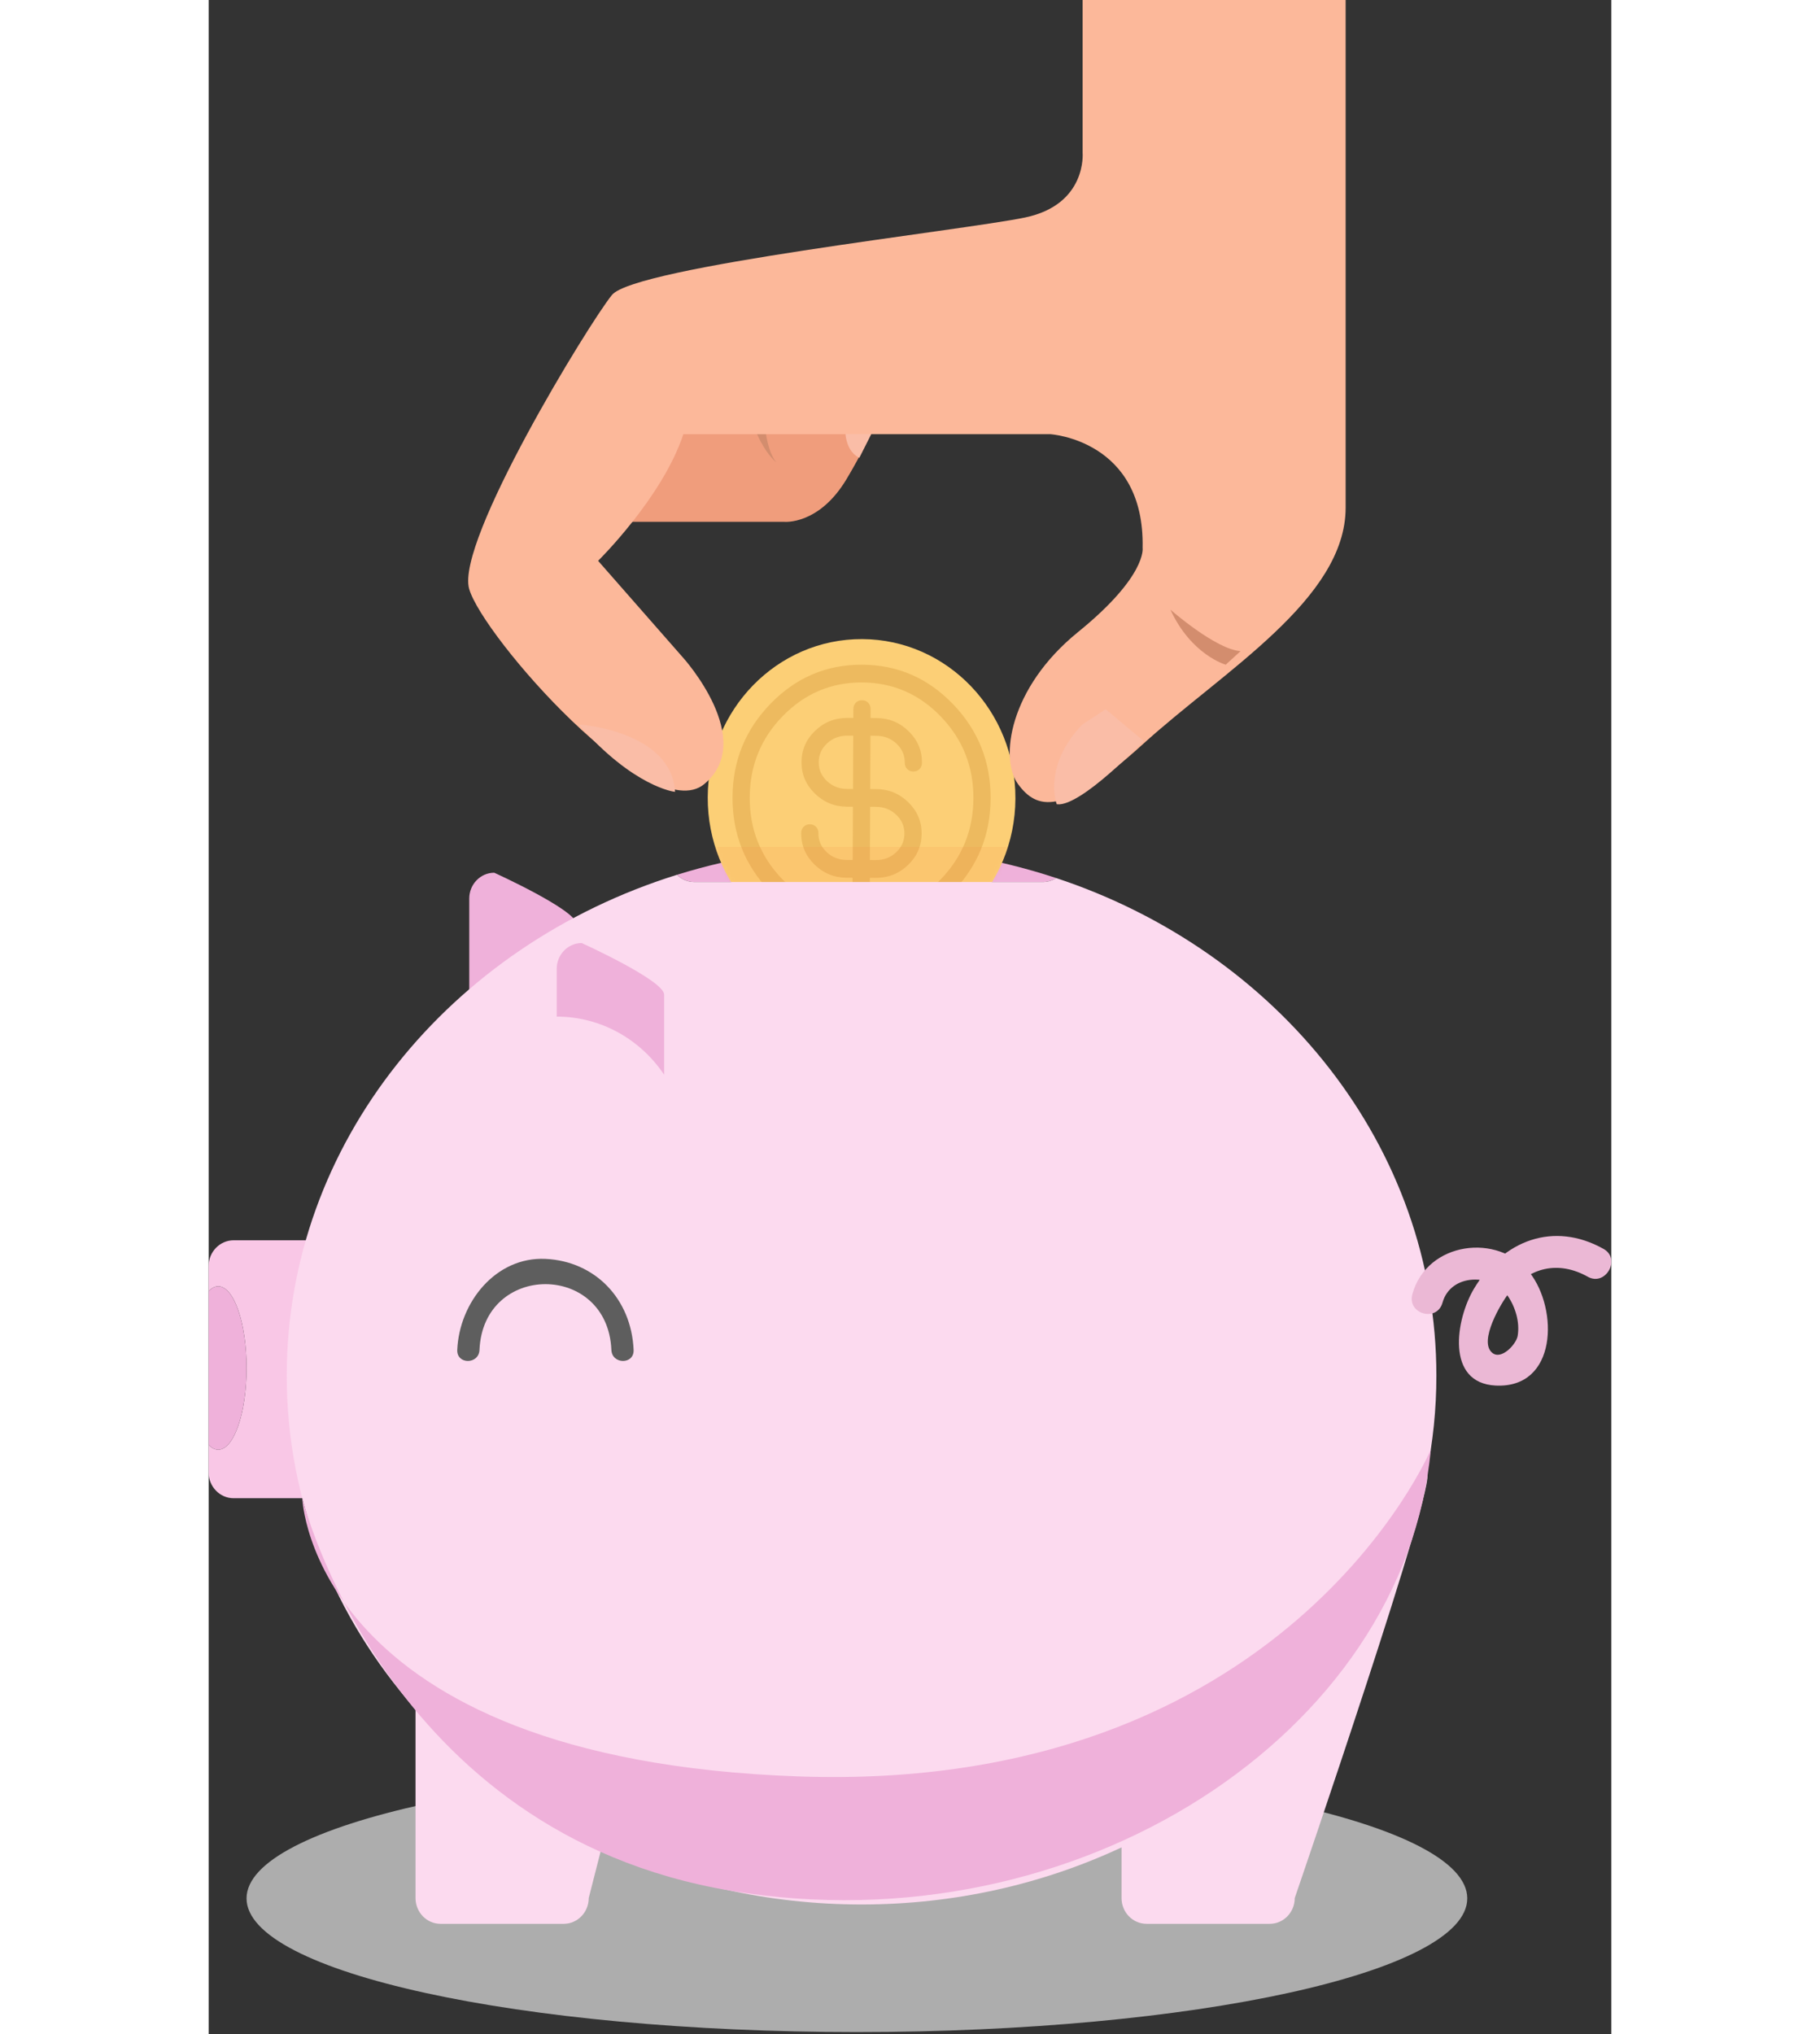 <svg width="358" height="400" viewBox="0 0 358 519" fill="none" xmlns="http://www.w3.org/2000/svg">
<rect x="0" y="0" width="358" height="519" fill="#333333" stroke="none"/>
<path d="M212.913 225.035C214.162 225.035 215.324 224.66 216.307 224.02C200.794 218.888 184.075 216.085 166.64 216.085C150.163 216.085 134.321 218.583 119.536 223.188C120.683 224.329 122.24 225.035 123.961 225.035H212.913Z" fill="#EFB1DA"/>
<path d="M46.422 316.442H6.379C2.855 316.442 0 319.389 0 323.024V329.41C0.763 328.62 1.585 328.185 2.443 328.185C6.435 328.185 9.672 337.515 9.672 349.025C9.672 360.535 6.435 369.866 2.443 369.866C1.585 369.866 0.762 369.433 0 368.64V375.666C0 379.301 2.856 382.249 6.379 382.249H46.422C49.945 382.249 52.801 379.301 52.801 375.666V323.021C52.802 319.389 49.945 316.442 46.422 316.442Z" fill="#F9C7E6"/>
<path d="M9.672 349.027C9.672 337.517 6.435 328.187 2.443 328.187C1.585 328.187 0.762 328.62 0 329.411V368.643C0.763 369.435 1.585 369.869 2.443 369.869C6.435 369.868 9.672 360.536 9.672 349.027Z" fill="#EFB1DA"/>
<path d="M93.928 274.491C93.928 278.124 91.073 281.071 87.549 281.071H72.89C69.367 281.071 66.512 278.123 66.512 274.491V229.246C66.512 225.611 69.367 222.665 72.89 222.665C72.89 222.665 93.928 232.193 93.928 235.826V274.491Z" fill="#EFB1DA"/>
<path d="M205.904 203.756C205.805 226.128 188.143 244.183 166.459 244.077C144.773 243.974 127.272 225.753 127.375 203.379C127.475 181.006 145.135 162.953 166.824 163.056C188.507 163.161 206.006 181.382 205.904 203.756Z" fill="#FCCF76"/>
<path d="M196.988 203.713C196.91 221.006 183.259 234.959 166.498 234.879C149.737 234.798 136.212 220.714 136.291 203.422C136.368 186.132 150.019 172.177 166.78 172.257C183.541 172.337 197.065 186.42 196.988 203.713Z" fill="#FCCF76"/>
<path d="M199.573 203.724C199.532 213.069 196.27 221.054 189.791 227.676C183.31 234.3 175.543 237.589 166.487 237.545C157.429 237.503 149.69 234.138 143.272 227.454C136.853 220.769 133.664 212.753 133.705 203.411C133.746 194.067 137.007 186.082 143.486 179.459C149.965 172.835 157.732 169.545 166.79 169.588C175.847 169.632 183.586 172.996 190.007 179.681C196.426 186.367 199.615 194.381 199.573 203.724ZM195.182 203.703C195.216 195.588 192.458 188.637 186.904 182.854C181.348 177.07 174.639 174.157 166.77 174.12C158.902 174.083 152.164 176.929 146.561 182.66C140.954 188.391 138.133 195.315 138.095 203.431C138.059 211.55 140.818 218.5 146.373 224.283C151.925 230.069 158.637 232.98 166.505 233.017C174.372 233.054 181.111 230.208 186.718 224.476C192.322 218.746 195.144 211.824 195.182 203.703ZM168.907 187.722L168.844 201.312L170.354 201.32C173.554 201.335 176.295 202.46 178.572 204.687C180.85 206.918 181.982 209.588 181.968 212.702C181.954 215.816 180.798 218.48 178.503 220.687C176.203 222.894 173.453 223.991 170.255 223.974L168.744 223.967L168.735 226.233C168.732 226.894 168.525 227.434 168.11 227.858C167.696 228.281 167.17 228.493 166.528 228.49C165.887 228.487 165.362 228.273 164.953 227.845C164.543 227.418 164.341 226.874 164.345 226.214L164.354 223.948L162.843 223.941C159.641 223.926 156.901 222.805 154.625 220.574C152.347 218.346 151.216 215.673 151.229 212.558C151.233 211.9 151.441 211.357 151.855 210.933C152.27 210.51 152.795 210.301 153.435 210.304C154.076 210.307 154.602 210.521 155.012 210.947C155.423 211.375 155.625 211.92 155.622 212.58C155.614 214.468 156.314 216.075 157.728 217.402C159.139 218.732 160.852 219.4 162.865 219.409L164.375 219.416L164.437 205.825L162.926 205.817C159.724 205.803 156.983 204.68 154.707 202.451C152.43 200.224 151.299 197.551 151.313 194.435C151.328 191.321 152.482 188.66 154.781 186.452C157.076 184.247 159.826 183.149 163.03 183.165L164.539 183.171L164.55 180.907C164.553 180.247 164.76 179.703 165.173 179.281C165.588 178.858 166.112 178.649 166.754 178.653C167.395 178.654 167.919 178.868 168.33 179.295C168.74 179.722 168.943 180.266 168.94 180.927L168.93 183.192L170.44 183.2C173.641 183.214 176.381 184.338 178.659 186.566C180.935 188.798 182.068 191.467 182.054 194.582C182.052 195.243 181.844 195.783 181.43 196.208C181.015 196.63 180.488 196.84 179.847 196.836C179.206 196.835 178.683 196.619 178.271 196.193C177.864 195.765 177.66 195.223 177.663 194.562C177.672 192.675 176.97 191.067 175.557 189.736C174.143 188.409 172.432 187.74 170.42 187.73L168.907 187.722ZM164.515 187.701L163.006 187.694C160.992 187.685 159.274 188.337 157.851 189.651C156.426 190.968 155.71 192.57 155.702 194.456C155.694 196.344 156.392 197.953 157.808 199.279C159.22 200.608 160.932 201.276 162.946 201.286L164.455 201.293L164.515 187.701ZM168.826 205.844L168.764 219.435L170.272 219.442C172.285 219.451 174.005 218.801 175.429 217.485C176.853 216.171 177.569 214.571 177.577 212.68C177.585 210.793 176.882 209.187 175.471 207.856C174.058 206.53 172.345 205.861 170.335 205.85L168.826 205.844Z" fill="#EDBA5F"/>
<path opacity="0.6" d="M321.226 484.345C321.226 503.182 251.483 518.453 165.449 518.453C79.416 518.453 9.672 503.182 9.672 484.345C9.672 465.506 79.416 450.235 165.449 450.235C251.481 450.233 321.226 465.506 321.226 484.345Z" fill="white"/>
<path d="M310.832 375.985L310.824 375.989C312.473 367.886 313.345 359.533 313.345 350.992C313.345 292.517 272.884 242.738 216.306 224.02C215.323 224.659 214.161 225.035 212.912 225.035H123.959C122.239 225.035 120.681 224.329 119.534 223.188C61.617 241.234 19.93 291.636 19.93 350.992C19.93 383.257 32.253 412.869 52.8 436.085V484.255C52.8 487.889 55.656 490.835 59.178 490.835H90.624C94.148 490.835 97.004 487.887 97.004 484.255L100.303 471.349C120.225 480.65 142.762 485.9 166.636 485.9C190.519 485.9 213.064 480.648 232.991 471.338V484.254C232.991 487.887 235.847 490.834 239.37 490.834H270.818C274.339 490.834 277.196 487.886 277.196 484.254C277.202 484.254 314.355 375.985 310.832 375.985Z" fill="#FCDAEF"/>
<path d="M314.911 332.343C316.989 324.89 327.525 324.766 331.544 330.61C333.508 333.463 334.679 337.344 334.088 340.835C333.729 342.966 329.918 347.103 327.581 345.135C324.052 342.162 329.883 332.467 331.703 330.093C336.968 323.224 344.552 321.573 351.997 325.749C356.516 328.285 360.539 321.181 356.022 318.647C343.288 311.505 330.364 316.409 322.961 328.76C318.265 336.592 315.648 352.873 328.47 353.504C344.233 354.279 344.498 334.013 337.138 324.651C329.115 314.448 310.956 316.767 307.224 330.155C305.8 335.265 313.494 337.43 314.911 332.343Z" fill="#EBB8D5"/>
<path d="M69.123 344.406C70.097 322.04 101.812 322.041 102.786 344.406C102.949 348.165 108.623 348.181 108.459 344.406C107.891 331.355 98.604 321.772 85.954 321.186C73.319 320.601 63.98 332.233 63.45 344.406C63.286 348.181 68.96 348.165 69.123 344.406Z" fill="#5E5E5E"/>
<path d="M23.894 382.251C23.894 382.251 45.016 467.727 133.394 482.415C221.77 497.103 305.31 442.26 311.913 369.868C311.913 369.868 274.926 457.617 150.538 453.228C26.151 448.843 23.894 382.251 23.894 382.251Z" fill="#EFB1DA"/>
<path d="M102.542 133.133H146.844C146.844 133.133 155.702 134.077 162.788 122.265C169.873 110.454 174.598 98.27 174.598 98.27L124.403 95.223L102.542 133.133Z" fill="#F09D7C"/>
<path d="M165.595 95.223C165.595 95.223 158.534 112.573 166.001 116.611L176.093 96.549L165.595 95.223Z" fill="#FABDA7" stroke="#FABDA7" stroke-width="0.296" stroke-miterlimit="10"/>
<path d="M141.71 99.799C141.71 99.799 140.923 113.069 144.86 117.943C144.86 117.943 136.724 111.716 136.985 93.302L141.71 99.799Z" fill="#D38D6E"/>
<path d="M129.374 101.531C129.374 101.531 121.762 106.91 118.875 114.187C118.875 114.187 123.862 95.466 125.175 93.3C126.487 91.134 134.098 88.967 129.374 100.341" fill="#D38D6E"/>
<path d="M214.813 110.779C214.813 110.779 238.955 112.239 238.365 139.782C238.365 139.782 239.545 146.944 221.879 161.266C204.213 175.588 201.86 193.662 206.57 200.049C211.281 206.436 217.791 208.65 238.382 189.916C258.975 171.182 290.185 152.874 290.185 129.526C290.185 106.179 290.185 6.07373e-05 290.185 6.07373e-05H223.056V38.973C223.056 38.973 224.234 52.192 208.335 55.498C192.436 58.804 108.798 68.049 102.92 75.269C97.044 82.491 63.014 138.128 66.486 150.247C69.956 162.366 112.943 211.29 126.486 200.049C140.029 188.807 121.153 167.873 121.153 167.873L99.399 143.085C99.399 143.085 115.821 126.949 121.153 110.778L214.813 110.779Z" fill="#FCB89A"/>
<path d="M94.818 185.014C94.818 185.014 117.825 186.661 118.876 201.857C118.876 201.857 108.557 200.634 94.818 185.014Z" fill="#FABDA7" stroke="#FABDA7" stroke-width="0.296" stroke-miterlimit="10"/>
<path d="M216.564 205.055C216.564 205.055 212.982 195.598 223.02 185.013L228.927 181.13L238.392 189.057C238.392 189.057 222.554 205.695 216.564 205.055Z" fill="#FABDA7" stroke="#FABDA7" stroke-width="0.296" stroke-miterlimit="10"/>
<path d="M259.587 169.589C259.587 169.589 250.776 167.118 245.461 155.541C245.461 155.541 257.071 165.735 263.372 166.121L259.587 169.589Z" fill="#D38D6E"/>
<mask id="mask0_154_8168" style="mask-type:luminance" maskUnits="userSpaceOnUse" x="127" y="163" width="79" height="82">
<path d="M205.904 203.756C205.805 226.128 188.143 244.183 166.459 244.077C144.773 243.974 127.272 225.753 127.375 203.379C127.475 181.006 145.135 162.953 166.824 163.056C188.507 163.161 206.006 181.382 205.904 203.756Z" fill="white"/>
</mask>
<g mask="url(#mask0_154_8168)">
<path opacity="0.1" d="M205.905 216.084H123.96V225.035H205.905V216.084Z" fill="#F26F38"/>
</g>
<path d="M116.252 274.197V253.768C116.252 250.133 95.213 240.606 95.213 240.606C91.69 240.606 88.835 243.551 88.835 247.188V259.374C100.2 259.372 110.231 265.24 116.252 274.197Z" fill="#EFB1DA"/>
</svg>
